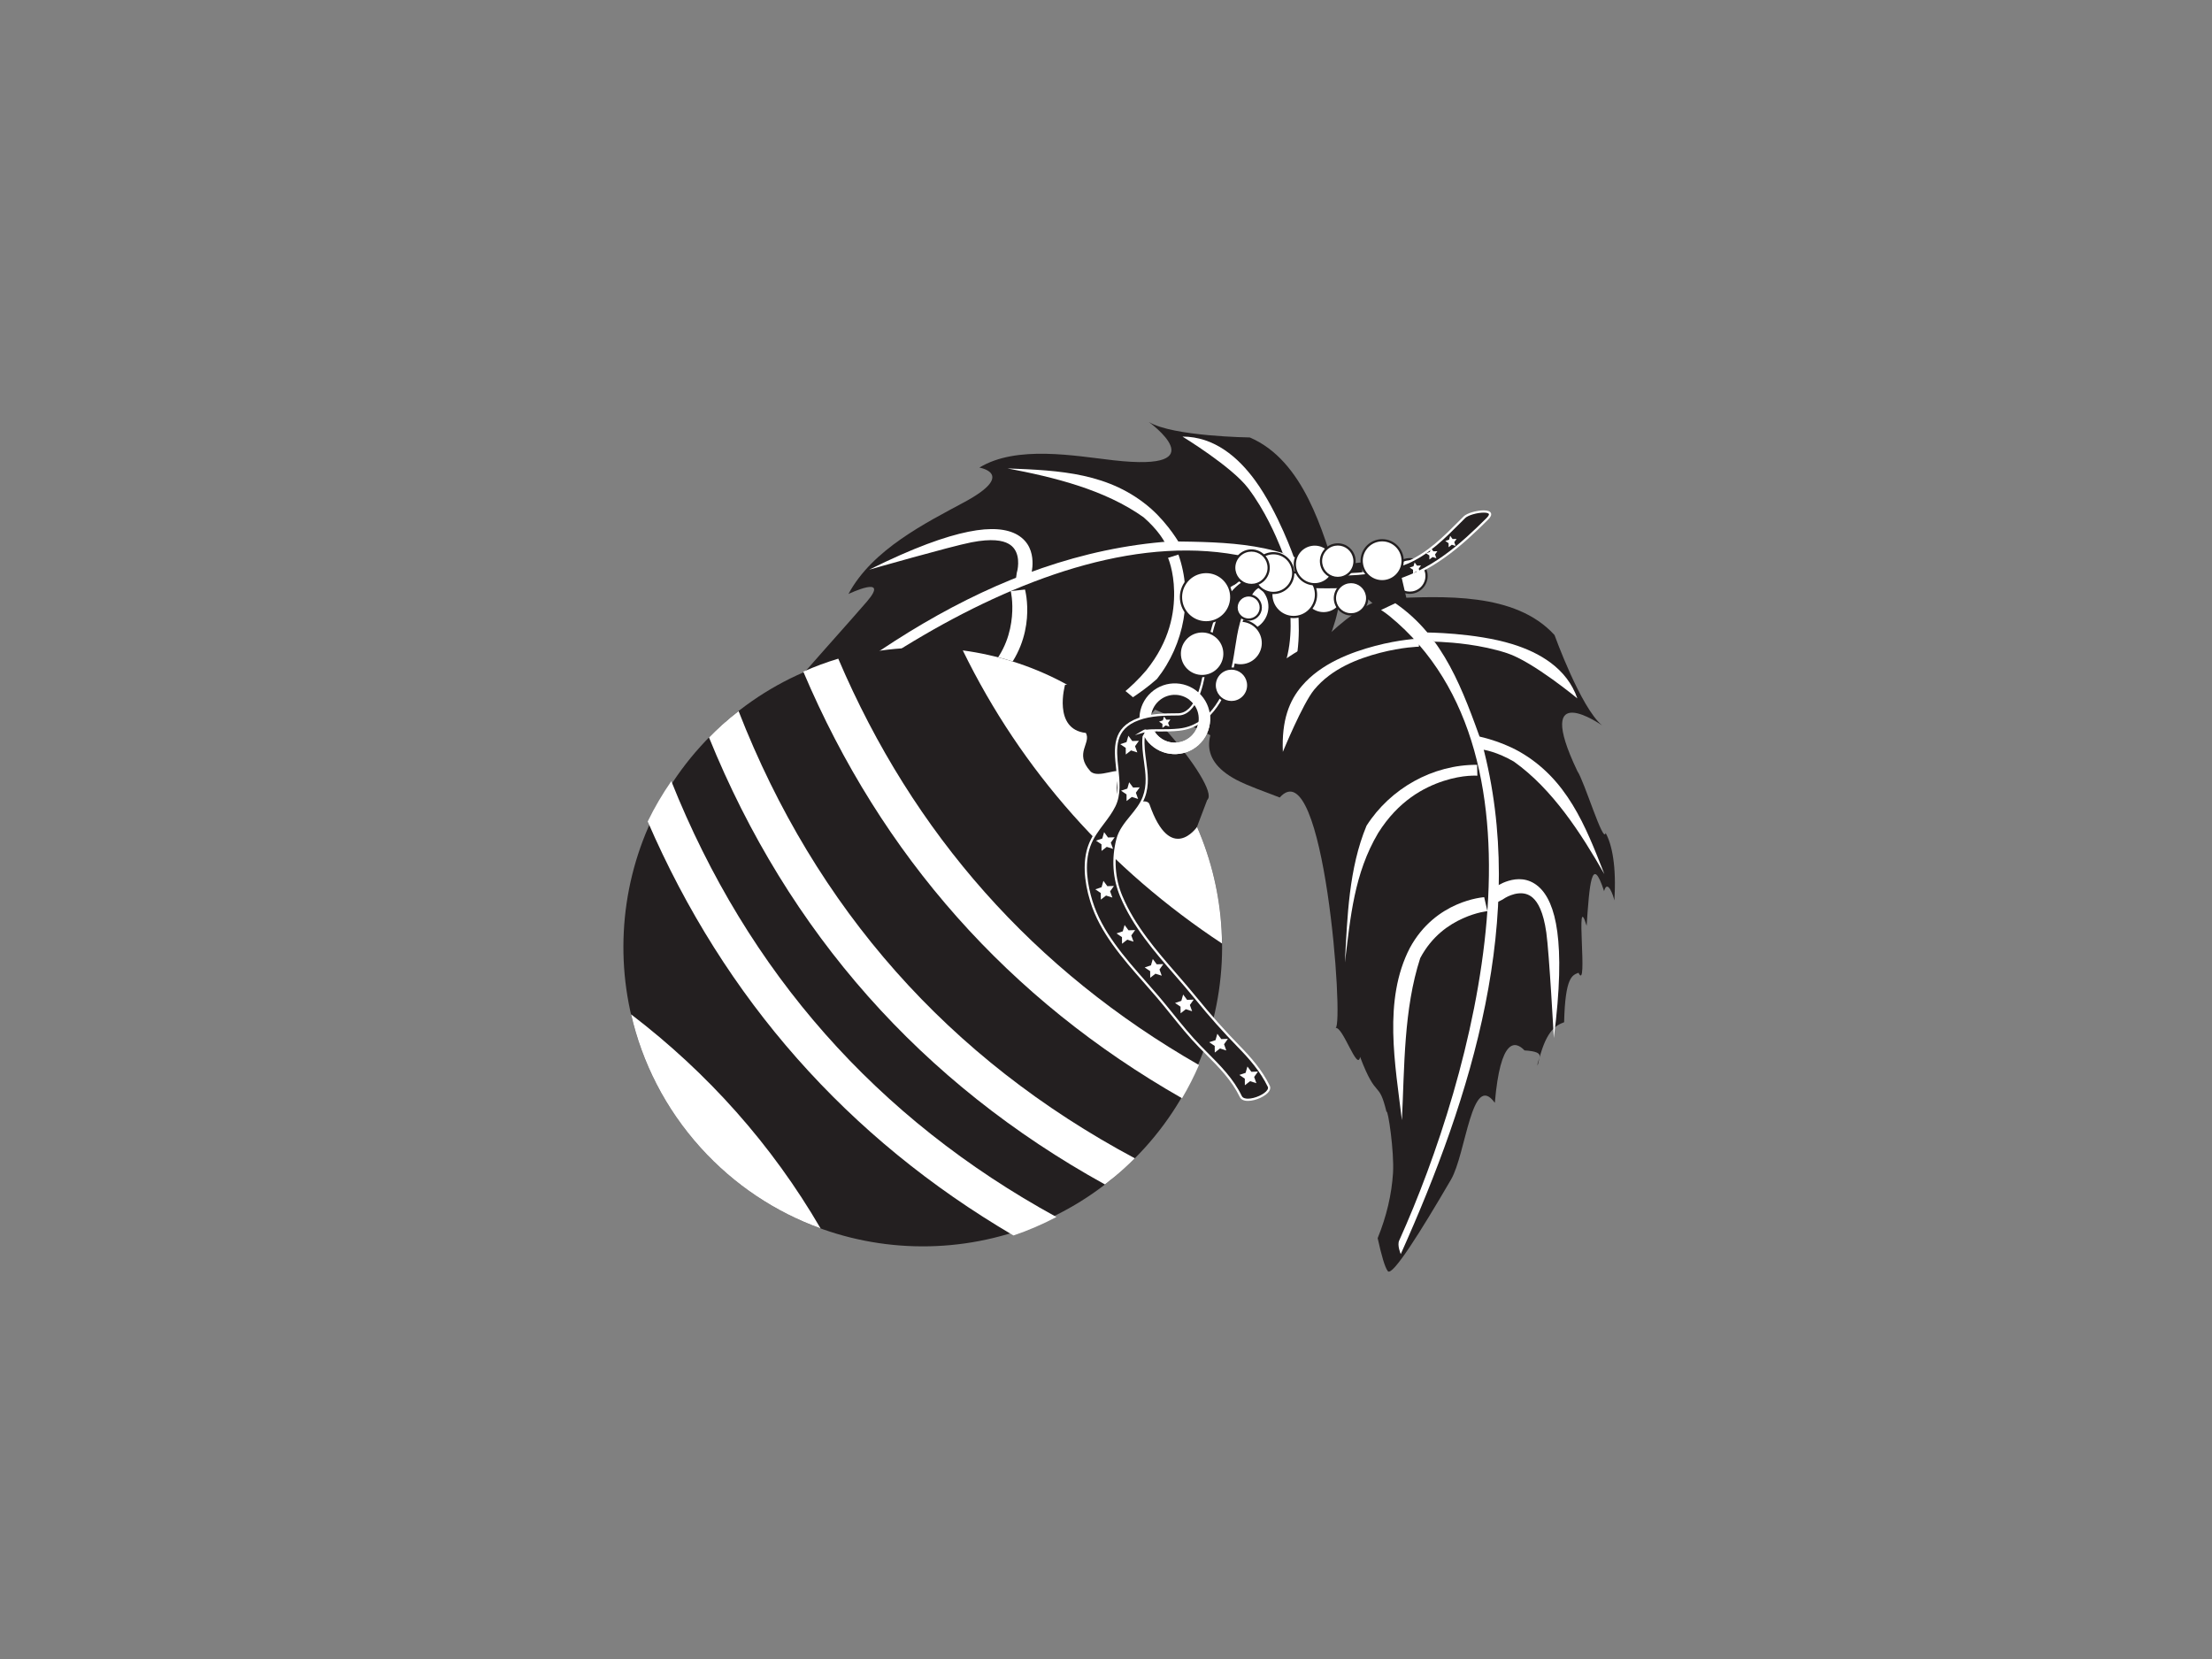 <?xml version="1.0" encoding="utf-8"?>
<!-- Generator: Adobe Illustrator 17.0.0, SVG Export Plug-In . SVG Version: 6.00 Build 0)  -->
<!DOCTYPE svg PUBLIC "-//W3C//DTD SVG 1.1//EN" "http://www.w3.org/Graphics/SVG/1.1/DTD/svg11.dtd">
<svg version="1.1" id="Layer_1" xmlns="http://www.w3.org/2000/svg" xmlns:xlink="http://www.w3.org/1999/xlink" x="0px" y="0px"
	 width="800px" height="600px" viewBox="0 0 800 600" enable-background="new 0 0 800 600" xml:space="preserve">
<rect x="0" y="0" width="800" height="600" fill="#808080" stroke="none"/>
<g>
	<polygon fill="#231F20" points="480.047,204.71 492.854,203.353 491.72,220.879 478.357,213.206 	"/>
	<path fill-rule="evenodd" clip-rule="evenodd" fill="#231F20" d="M483.918,209.848c-5.47-17.805-12.44-43.288-31.906-51.635
		c0,0-27.854-0.351-36.518-5.593c0,0,25.113,18.131-12.724,13.854c-13.915-1.579-35.084-5.577-48.568,2.637
		c0,0,13.544,2.244-5.381,12.462c-13.797,7.451-33.305,17.052-41.965,33.248c0,0,15.19-7.252,6.707,2.703
		c-10.499,12.31-64.385,71.152-59.301,72.805c9.192,2.991,101.431-17.862,119.356-10.525c7.214,2.953,32.919-10.104,44.149-23.151
		c0,0,21.347,9.271,21.939,10.528c1.105,2.358,37.401,2.969,32.289-18.704C471.995,248.477,487.878,222.752,483.918,209.848z"/>
	<path fill="#FFFFFF" d="M263.393,282.792L263.393,282.792c47.378-44.703,145.929-112.545,214.489-70.472
		c2.146,1.367,3.175,2.225,3.178,2.232c0.234-2.267,0.358-3.403,0.627-5.672c-17.241-12.75-37.828-12.804-58.377-13.088
		c-64.284,4.586-119.154,45.216-164.762,88.093C258.547,283.884,262.061,284.137,263.393,282.792z"/>
	<path fill="#FFFFFF" d="M451.417,176.577c6.084,8.011,10.047,17.286,11.686,21.34c0.541,1.352,0.81,2.092,0.814,2.099
		c1.747,0.845,2.602,1.273,4.267,2.152c-0.047-0.13-5.897-16.978-14.297-28.469c-6.106-8.337-14.728-15.795-26.228-15.804
		C427.659,157.896,445.504,168.759,451.417,176.577z"/>
	<path fill="#FFFFFF" d="M413.561,187.057c5.283,4.583,7.407,8.527,7.799,9.281l0.06,0.117c2.212,0.225,3.301,0.351,5.454,0.62
		c-0.108-0.237-4.004-7.213-10.528-13.044c-14.934-13.104-33.052-13.892-51.958-14.624
		C381.078,172.561,399.529,177.059,413.561,187.057z"/>
	<path fill="#FFFFFF" d="M351.293,196.145c7.477-1.453,11.332-0.674,13.446,0.51c1.88,1.044,2.814,2.656,3.241,4.479
		c0.418,1.807,0.247,3.716,0.022,4.916c-0.142,0.791-0.927,3.745-0.927,3.745c0.253-1.007,0.386-1.513,0.646-2.526
		c-0.127,0.87-0.19,1.304-0.31,2.171c2.168-0.446,3.247-0.662,5.384-1.083c0.025-0.111,0.76-2.437,0.62-5.463
		c-0.136-2.982-1.127-6.957-5.495-9.496c-3.722-2.124-9.338-2.776-17.665-1.095c-8.375,1.69-19.704,5.691-35.913,13.734
		C314.341,206.037,343.848,197.592,351.293,196.145z"/>
	<path fill="#FFFFFF" d="M464.455,250.572c5.375-9.135,5.701-20.641,5.023-29.731c-0.662-9.103-2.637-15.773-2.697-15.972h-0.003
		c-1.076,0.431-1.624,0.646-2.732,1.086c0,0,0.098,0.288,0.279,0.959c0.187,0.665,0.443,1.655,0.721,2.912
		c0.554,2.51,1.171,6.071,1.491,10.148c0.63,8.176,0.348,18.371-4.837,26.864c-3.431,5.612-17.551,18.042-17.551,18.042
		C455.212,261.562,460.913,256.611,464.455,250.572z"/>
	<path fill="#FFFFFF" d="M418.425,245.555c9.958-12.592,13.082-29.871,7.771-44.982l-0.007-0.003
		c-1.487,0.468-2.247,0.706-3.757,1.19l0.057,0.136l0.231,0.598c0.193,0.538,0.462,1.361,0.738,2.422
		c0.547,2.127,1.114,5.229,1.178,9.005c0.13,7.562-1.453,17.789-10.066,28.506c-11.037,13.006-25.348,19.34-40.376,26.68
		C389.549,262.882,405.916,256.668,418.425,245.555z"/>
	<path fill="#FFFFFF" d="M362.144,244.618c13.24-14.481,8.597-31.175,8.565-31.406c-2.048,0.205-3.08,0.32-5.159,0.554
		c-0.01,0,0.047,0.18,0.126,0.611c0.079,0.431,0.181,1.07,0.269,1.893c0.174,1.64,0.285,3.979,0.032,6.739
		c-0.503,5.52-2.364,12.626-8.537,19.258c-15.576,11.75-35.268,18.181-53.253,25.408
		C323.891,263.388,347.45,260.036,362.144,244.618z"/>
	<path fill="#FFFFFF" d="M515.84,207.23c0.592,3.292-1.598,6.444-4.893,7.036c-3.295,0.595-6.445-1.595-7.04-4.89
		c-0.592-3.292,1.595-6.445,4.894-7.036C512.092,201.745,515.242,203.935,515.84,207.23z"/>
	<path fill="#231F20" d="M509.864,214.769c-3.127,0-5.799-2.238-6.356-5.322c-0.307-1.698,0.07-3.415,1.054-4.833
		s2.466-2.367,4.166-2.673c0.383-0.068,0.772-0.104,1.155-0.104c3.124,0,5.796,2.238,6.356,5.321c0.304,1.7-0.07,3.417-1.054,4.835
		c-0.988,1.418-2.466,2.368-4.166,2.673C510.636,214.733,510.247,214.769,509.864,214.769z M509.883,202.647
		c-0.335,0-0.677,0.032-1.01,0.092c-1.488,0.267-2.782,1.097-3.646,2.338c-0.861,1.241-1.187,2.743-0.921,4.229
		c0.487,2.697,2.823,4.654,5.558,4.654c0.335,0,0.677-0.031,1.01-0.092c1.488-0.267,2.782-1.097,3.643-2.338
		c0.864-1.241,1.19-2.743,0.924-4.229C514.951,204.604,512.615,202.647,509.883,202.647z"/>
	<path fill="#FFFFFF" d="M485.982,213.06c0.725,4.026-1.95,7.881-5.976,8.603c-4.026,0.725-7.882-1.953-8.603-5.976
		c-0.728-4.026,1.95-7.878,5.976-8.603C481.405,206.356,485.257,209.034,485.982,213.06z"/>
	<path fill="#231F20" d="M478.686,222.187c-3.783,0-7.014-2.703-7.682-6.429c-0.37-2.053,0.079-4.127,1.273-5.841
		c1.19-1.714,2.975-2.861,5.03-3.232c0.462-0.084,0.933-0.125,1.399-0.125c3.776,0,7.005,2.703,7.676,6.429
		c0.37,2.054-0.082,4.129-1.272,5.843c-1.19,1.715-2.979,2.861-5.03,3.23C479.616,222.145,479.148,222.187,478.686,222.187z
		 M478.705,207.371c-0.418,0-0.839,0.038-1.253,0.112c-1.842,0.331-3.444,1.359-4.511,2.896c-1.067,1.537-1.472,3.396-1.14,5.236
		c0.598,3.339,3.494,5.762,6.884,5.762c0.415,0,0.836-0.038,1.247-0.112c1.842-0.329,3.444-1.358,4.511-2.894
		c1.067-1.537,1.472-3.396,1.14-5.239C484.982,209.794,482.089,207.371,478.705,207.371z"/>
	<path fill="#231F20" d="M406.29,422.849c-44.38,40.076-112.842,36.584-152.918-7.793c-40.072-44.38-36.581-112.839,7.796-152.912
		c44.377-40.075,112.836-36.587,152.911,7.79C454.152,314.311,450.664,382.776,406.29,422.849z"/>
	<path fill="#FFFFFF" d="M459.01,217.805c0.886,4.941-2.399,9.667-7.34,10.556c-4.938,0.889-9.667-2.393-10.556-7.334
		c-0.889-4.947,2.393-9.67,7.337-10.559C453.392,209.579,458.118,212.861,459.01,217.805z"/>
	<path fill="#231F20" d="M450.05,228.912c-4.593,0-8.521-3.286-9.334-7.813c-0.927-5.155,2.51-10.102,7.663-11.03
		c0.56-0.101,1.13-0.152,1.694-0.152c4.593,0,8.521,3.287,9.338,7.817c0.924,5.153-2.516,10.099-7.667,11.026
		C451.183,228.861,450.613,228.912,450.05,228.912z M450.072,210.728c-0.516,0-1.035,0.047-1.548,0.139
		c-4.713,0.849-7.859,5.373-7.011,10.089c0.744,4.14,4.336,7.146,8.537,7.146c0.516,0,1.038-0.047,1.548-0.139
		c4.713-0.848,7.859-5.373,7.014-10.086C457.865,213.735,454.272,210.728,450.072,210.728z"/>
	<path fill="#FFFFFF" d="M456.615,231.122c0.794,4.393-2.127,8.594-6.517,9.385c-4.396,0.791-8.594-2.13-9.388-6.524
		c-0.788-4.39,2.13-8.594,6.524-9.382C451.626,223.81,455.823,226.728,456.615,231.122z"/>
	<path fill="#231F20" d="M448.654,241.041c-4.102,0-7.612-2.939-8.344-6.986c-0.399-2.231,0.092-4.485,1.386-6.346
		c1.292-1.861,3.235-3.107,5.463-3.507c0.5-0.09,1.01-0.136,1.516-0.136c4.102,0,7.609,2.937,8.337,6.984
		c0.402,2.23-0.086,4.484-1.38,6.346c-1.294,1.859-3.235,3.107-5.463,3.509C449.67,240.995,449.16,241.041,448.654,241.041z
		 M448.676,224.876c-0.456,0-0.918,0.041-1.37,0.123c-2.02,0.362-3.776,1.489-4.944,3.173c-1.171,1.682-1.614,3.721-1.253,5.739
		c0.661,3.661,3.836,6.319,7.546,6.319c0.456,0,0.918-0.041,1.371-0.123c2.019-0.364,3.773-1.491,4.944-3.175
		c1.168-1.684,1.611-3.722,1.247-5.739C455.557,227.534,452.386,224.876,448.676,224.876z"/>
	<path fill="#FFFFFF" d="M441.963,341.238c-0.285-25.458-9.477-50.923-27.88-71.304c-17.868-19.783-41.376-31.415-65.876-34.707
		C369.56,278.933,401.488,314.492,441.963,341.238z"/>
	<path fill="#FFFFFF" d="M253.372,415.056c12.297,13.617,27.272,23.366,43.399,29.206c-17.627-30.273-40.731-56.161-68.531-77.413
		C232.234,384.235,240.568,400.875,253.372,415.056z"/>
	<path fill-rule="evenodd" clip-rule="evenodd" fill="#231F20" d="M432.865,299.147c0,0-9.515,13.664-17.14-8.262
		c-1.399-4.017-15.643,5.957-10.964-10.968c0.858-3.111-7.717,2.004-10.436-1.013c-5.922-6.555,0.415-10.031-1.602-13.826
		c-12.091-1.332-7.537-17.39-7.537-17.39l11.996-2.149l39.556,43.415L432.865,299.147z"/>
	<path fill-rule="evenodd" clip-rule="evenodd" fill="#231F20" d="M436.714,289.154c-2.323,2.098-13.082-6.027-24.028-18.144
		c-10.942-12.117-17.928-23.648-15.605-25.749c2.327-2.095,13.079,6.03,24.024,18.146
		C432.052,275.527,439.038,287.052,436.714,289.154z"/>
	<path fill-rule="evenodd" clip-rule="evenodd" fill="#FFFFFF" d="M433.454,269.434c-5.242,4.738-13.329,4.321-18.061-0.915
		c-4.735-5.248-4.324-13.332,0.921-18.067c5.242-4.732,13.329-4.321,18.061,0.924C439.111,256.615,438.699,264.699,433.454,269.434z
		 M431.311,254.146c-3.209-3.551-8.682-3.83-12.227-0.624c-3.549,3.2-3.827,8.673-0.624,12.224
		c3.203,3.545,8.676,3.824,12.224,0.617C434.233,263.164,434.511,257.691,431.311,254.146z"/>
	<path fill="#FFFFFF" d="M242.79,282.525c-3.254,4.672-6.096,9.55-8.534,14.583c27.772,64.163,72.301,114.554,132.283,149.718
		c5.302-1.798,10.496-4.026,15.535-6.676C317.168,404.626,270.382,351.674,242.79,282.525z"/>
	<path fill="#FFFFFF" d="M399.614,428.372c2.273-1.75,4.508-3.567,6.676-5.523c1.418-1.282,2.795-2.592,4.131-3.935
		c-67.259-35.945-115.425-90.289-143.302-161.733c-2.023,1.579-4.017,3.213-5.951,4.963c-1.643,1.482-3.213,3.017-4.742,4.574
		C285.05,337.253,333.333,391.753,399.614,428.372z"/>
	<path fill="#FFFFFF" d="M303.174,238.218c-4.289,1.285-8.512,2.858-12.648,4.694c28.243,66.632,74.368,118.606,136.971,154.288
		c2.314-3.893,4.339-7.916,6.125-12.019C374.01,351.032,330.244,301.707,303.174,238.218z"/>
	<path fill="#231F20" d="M458.871,392.864c-2.697-5.549-6.59-10.025-10.873-14.412c-5.426-5.555-10.439-11.205-15.333-17.241
		c-9.629-11.889-21.077-22.654-27.114-36.98c-2.795-6.634-3.197-13.781-1.399-20.701c1.548-5.963,7.394-9.556,9.524-15.269
		c2.735-7.34-0.766-14.257-0.07-21.818c1.298-2.114,1.212-2.725-0.25-1.845c1.545-0.456,3.459-0.45,5.065-0.45
		c2.671,0.006,5.311,0.019,7.973-0.26c10.243-1.076,15.811-10.42,18.602-19.371c1.906-6.112,2.095-12.839,3.811-19.065
		c1-3.637,2.548-7.033,4.469-10.271c2.007-3.384,4.529-2.792,7.992-2.64c14.028,0.602,27.294,1.656,41.136-1.757
		c14.494-3.57,25.237-12.899,35.537-23.176c4.121-4.112-6.191-2.669-8.318-0.548c-6.185,6.179-12.506,12.962-20.698,16.434
		c-8.192,3.472-17.494,4.403-26.335,4.276c-10.879-0.158-24.129-4.178-33.9,2.602c-9.727,6.745-11.607,22.749-13.259,33.356
		c-0.794,5.118-3.276,14.605-9.36,14.639c-4.83,0.025-9.74,0.035-14.339,1.725c-15.073,5.533-3.466,20.847-8.717,31.403
		c-2.599,5.229-7.021,8.768-9.056,14.424c-2.279,6.35-1.184,13.785,0.75,20.043c4.128,13.38,15.266,24.278,24.101,34.673
		c5.049,5.944,9.714,12.316,15.165,17.899c5.514,5.641,11.278,10.832,14.779,18.045
		C450.306,399.774,460.261,395.725,458.871,392.864z"/>
	<path fill="#FFFFFF" d="M451.319,398.156L451.319,398.156c-1.472,0-2.485-0.484-2.928-1.399
		c-2.982-6.141-7.543-10.727-12.376-15.583c-0.776-0.782-1.554-1.564-2.33-2.358c-3.618-3.703-6.935-7.812-10.144-11.787
		c-1.637-2.026-3.33-4.121-5.039-6.131c-1.484-1.747-3.035-3.512-4.609-5.297c-7.92-9-16.111-18.308-19.568-29.519
		c-2.431-7.864-2.691-14.883-0.744-20.297c1.165-3.241,3.118-5.824,5.007-8.322c1.45-1.913,2.947-3.893,4.064-6.147
		c1.994-4.006,1.488-8.788,0.997-13.414c-0.766-7.228-1.554-14.701,7.945-18.188c4.621-1.7,9.559-1.725,14.339-1.75h0.136
		c6.264-0.036,8.442-10.952,8.964-14.296l0.3-1.975c1.624-10.642,3.843-25.215,13.126-31.651c3.935-2.73,8.739-4.001,15.124-4.001
		c3.409,0,6.9,0.35,10.274,0.688c3.061,0.307,5.954,0.597,8.739,0.638c0.506,0.008,1.016,0.011,1.526,0.011
		c9.828,0,17.89-1.391,24.645-4.256c7.442-3.154,13.332-9.076,19.033-14.804l1.538-1.543c1.257-1.257,4.871-2.193,7.264-2.193
		c1.465,0,2.349,0.337,2.624,1.003c0.26,0.627-0.069,1.383-1,2.311c-9.322,9.304-20.54,19.542-35.723,23.284
		c-6.663,1.641-13.81,2.407-22.489,2.407c-4.852,0-9.616-0.222-14.661-0.454c-1.361-0.064-2.728-0.127-4.099-0.185
		c-0.393-0.017-0.769-0.04-1.133-0.062c-2.82-0.171-4.852-0.274-6.495,2.504c-2.045,3.444-3.491,6.772-4.428,10.171
		c-0.798,2.901-1.273,5.971-1.731,8.942c-0.522,3.374-1.063,6.866-2.083,10.135c-2.599,8.331-7.992,18.503-18.947,19.655
		c-2.327,0.244-4.663,0.263-6.666,0.263l-1.348-0.002l-0.13-0.405v0.405c-1.013,0-2.25,0-3.393,0.146
		c-0.073,0.356-0.31,0.913-0.896,1.874c-0.263,2.985,0.142,5.919,0.532,8.758c0.582,4.232,1.184,8.61-0.478,13.071
		c-1.016,2.728-2.868,4.992-4.659,7.181c-2.083,2.548-4.048,4.954-4.852,8.049c-1.804,6.946-1.326,14.014,1.38,20.443
		c4.517,10.721,12.224,19.598,19.675,28.182c2.453,2.828,4.992,5.753,7.378,8.698c4.944,6.096,9.952,11.727,15.31,17.216
		c4.023,4.121,8.135,8.733,10.946,14.516c0.199,0.412,0.326,1.073-0.196,1.909C457.893,396.425,454.142,398.156,451.319,398.156z
		 M463.585,206.85c-6.211,0-10.87,1.225-14.662,3.855c-8.996,6.239-11.186,20.614-12.788,31.109l-0.304,1.977
		c-0.541,3.506-2.855,14.943-9.755,14.983h-0.139c-4.707,0.025-9.575,0.051-14.063,1.7c-8.907,3.27-8.182,10.105-7.416,17.343
		c0.5,4.742,1.019,9.645-1.076,13.861c-1.155,2.322-2.675,4.332-4.146,6.275c-1.851,2.45-3.767,4.982-4.893,8.106
		c-2.377,6.63-0.902,14.419,0.757,19.785c3.409,11.045,11.54,20.286,19.406,29.223c1.573,1.789,3.127,3.556,4.618,5.307
		c1.712,2.016,3.409,4.118,5.049,6.147c3.197,3.96,6.505,8.053,10.097,11.734c0.772,0.788,1.548,1.57,2.323,2.349
		c4.881,4.906,9.49,9.537,12.528,15.801c0.38,0.779,1.405,0.943,2.2,0.943c2.497,0,6.046-1.605,7.033-3.178
		c0.266-0.428,0.317-0.795,0.155-1.127c-2.76-5.678-6.821-10.23-10.8-14.307c-5.375-5.504-10.398-11.151-15.355-17.266
		c-2.38-2.938-4.912-5.856-7.362-8.679c-7.495-8.632-15.244-17.559-19.811-28.4c-2.776-6.592-3.267-13.84-1.418-20.959
		c0.848-3.268,2.966-5.857,5.011-8.359c1.751-2.138,3.558-4.349,4.526-6.949c1.592-4.272,1.029-8.355,0.437-12.678
		c-0.402-2.914-0.817-5.927-0.529-9.035l0.057-0.176c0.418-0.682,0.633-1.113,0.741-1.38l-0.532,0.136l-3.032,0.894l2.709-1.63
		c0.776-0.472,1.215-0.547,1.513-0.34l0.124-0.019l0.003,0.005c1.193-0.154,2.466-0.154,3.504-0.154l1.478,0.002
		c1.985,0,4.292-0.019,6.584-0.26c10.512-1.105,15.731-10.99,18.257-19.088c1-3.213,1.535-6.674,2.054-10.02
		c0.462-2.991,0.94-6.085,1.754-9.032c0.953-3.471,2.428-6.862,4.511-10.371c1.861-3.135,4.156-3.083,7.239-2.898
		c0.361,0.02,0.734,0.044,1.121,0.06c1.374,0.059,2.741,0.122,4.102,0.185c5.036,0.234,9.79,0.454,14.624,0.454
		c8.613,0,15.697-0.758,22.293-2.385c14.985-3.691,26.101-13.842,35.35-23.069c0.927-0.926,0.861-1.328,0.82-1.428
		c-0.101-0.244-0.646-0.503-1.874-0.503c-2.387,0-5.704,0.968-6.695,1.956l-1.535,1.542c-5.751,5.783-11.702,11.762-19.289,14.98
		c-6.856,2.905-15.022,4.319-24.961,4.319c-0.516,0-1.026-0.003-1.538-0.011c-2.817-0.041-5.729-0.333-8.809-0.643
		C470.421,207.198,466.952,206.85,463.585,206.85z"/>
	<path fill-rule="evenodd" clip-rule="evenodd" fill="#FFFFFF" d="M434.375,251.376c-0.316-0.351-0.655-0.681-1-0.984l-3.099,2.795
		c0.364,0.291,0.712,0.601,1.035,0.959c3.2,3.545,2.922,9.018-0.627,12.218c-3.548,3.207-9.021,2.928-12.224-0.617
		c-0.32-0.358-0.595-0.734-0.848-1.127l-3.099,2.798c0.272,0.38,0.563,0.747,0.88,1.101c4.732,5.236,12.819,5.653,18.061,0.915
		C438.699,264.699,439.111,256.615,434.375,251.376z"/>
	<polygon fill="#231F20" points="509.111,218.356 506.211,205.802 490.018,212.598 501.634,222.727 	"/>
	<path fill-rule="evenodd" clip-rule="evenodd" fill="#231F20" d="M502.989,216.371c18.615-0.646,44.978-2.374,59.225,13.3
		c0,0,9.426,26.212,17.206,32.685c0,0-6.33-4.453-10.616-4.612c-4.286-0.158-6.52,3.982,1.684,21.163
		c2.538,3.675,9.436,26.604,10.205,22.341c2.257,4.03,3.973,11.92,3.153,24.426c-0.32-1.785-2.52-7.932-3.703-3.377
		c-4.491-13.791-5.318-2.181-6.315,12.538c-4.384-14.487,0.734,24.569-2.947,16.982c-2.159,0.889-4.808,1.26-5.194,17.89
		c-3.175,1.165-6.84,3.279-9.581,15.646c-0.424-2.349,4.017-4.919-4.742-5.457c-3.311-3.494-8.711-4.741-10.737,18.954
		c-8.382-11.582-10.395,18.413-15.861,27.785c-10.936,18.748-21.245,35.214-22.856,33.083c-1.07-1.412-2.292-5.726-3.656-11.92
		c3.248-7.967,5.058-15.861,5.549-23.524c0.49-7.663-1.826-23.379-2.358-22.163c-2.899-11.898-3.466-3.836-9.55-19.878
		c-0.915,5.543-6.251-11.119-8.866-10.455c3.137-0.795-4.162-101.308-20.198-83.348c-5.565-2.197-11.224-4.067-15.76-6.441
		c-28.766-15.352,12.962-42.025,34.549-53.496c3.235-2.956,6.891-5.925,10.582-8.188
		C495.892,218.042,499.618,216.488,502.989,216.371z"/>
	<path fill="#FFFFFF" d="M506.05,448.63L506.05,448.63c26.781-59.377,58.729-174.682-3.425-225.745
		c-1.991-1.582-3.143-2.272-3.15-2.276c2.07-0.959,3.102-1.45,5.159-2.447c17.681,12.139,24.455,31.577,31.434,50.904
		c16.653,62.261-3.833,127.39-29.469,184.498C506.6,453.565,505.214,450.33,506.05,448.63z"/>
	<path fill="#FFFFFF" d="M545.046,236.224c-9.556-3.124-19.612-3.846-23.983-4.071c-1.459-0.076-2.244-0.086-2.247-0.088
		c-1.374-1.374-2.058-2.038-3.428-3.33c0.139,0.003,17.976,0.035,31.577,4.223c9.875,3.045,19.739,8.758,23.502,19.628
		C570.466,252.585,554.368,239.266,545.046,236.224z"/>
	<path fill="#FFFFFF" d="M547.506,275.432c-6.058-3.498-10.48-4.216-11.319-4.346l-0.13-0.016c-0.94-2.013-1.408-3.004-2.367-4.947
		c0.256,0.019,8.125,1.427,15.766,5.685c17.263,9.841,23.923,26.712,30.789,44.339C571.812,301.397,561.537,285.428,547.506,275.432
		z"/>
	<path fill="#FFFFFF" d="M559.245,337.256c-1.067-7.543-3.061-10.93-4.868-12.544c-1.605-1.437-3.431-1.795-5.292-1.599
		c-1.846,0.193-3.596,0.978-4.653,1.576c-0.703,0.396-3.238,2.105-3.238,2.105c0.87-0.569,1.304-0.858,2.174-1.437
		c-0.779,0.405-1.171,0.608-1.95,1.003c-0.285-2.197-0.437-3.285-0.737-5.441c0.101-0.063,2.06-1.519,4.963-2.377
		c2.868-0.836,6.948-1.2,10.768,2.099c3.225,2.82,5.675,7.916,6.805,16.339c1.14,8.467,1.054,20.479-1.257,38.43
		C561.961,375.411,560.309,344.761,559.245,337.256z"/>
	<path fill="#FFFFFF" d="M470.855,248.065c6.878-8.065,17.647-12.129,26.459-14.459c8.822-2.342,15.769-2.653,15.975-2.665
		l0.006,0.003c-0.057,1.165-0.086,1.75-0.136,2.937c0,0.003-0.304,0.003-0.997,0.048c-0.69,0.044-1.713,0.126-2.991,0.272
		c-2.551,0.297-6.115,0.877-10.078,1.905c-7.932,2.077-17.475,5.669-23.809,13.345c-4.181,5.074-11.322,22.473-11.322,22.473
		C463.486,260.391,466.303,253.386,470.855,248.065z"/>
	<path fill="#FFFFFF" d="M494.221,298.637c8.651-13.528,23.967-22.119,39.984-22.033l0.003,0.003
		c0.041,1.56,0.063,2.352,0.102,3.941l-0.149-0.01l-0.64-0.022c-0.573-0.006-1.434,0.006-2.532,0.092
		c-2.184,0.174-5.302,0.659-8.895,1.83c-7.188,2.349-16.336,7.179-23.657,18.818c-8.689,14.677-10.002,30.276-12.038,46.875
		C487.276,331.584,487.805,314.086,494.221,298.637z"/>
	<path fill="#FFFFFF" d="M509.893,342.83c9.356-17.248,26.651-18.311,26.883-18.355c0.475,2.004,0.706,3.017,1.165,5.061
		c0,0.003-0.19,0.013-0.624,0.079c-0.43,0.063-1.073,0.174-1.874,0.357c-1.605,0.373-3.855,1.032-6.384,2.175
		c-5.052,2.276-11.158,6.356-15.412,14.354c-6.021,18.565-5.669,39.275-6.625,58.631
		C504.635,385.109,500.115,361.749,509.893,342.83z"/>
	<path fill="#FFFFFF" d="M475.824,213.633c0.788,4.393-2.13,8.594-6.524,9.388c-4.393,0.792-8.597-2.127-9.385-6.52
		c-0.791-4.394,2.13-8.594,6.52-9.385C470.83,206.322,475.03,209.24,475.824,213.633z"/>
	<path fill="#231F20" d="M467.857,223.557c-4.105,0-7.616-2.938-8.34-6.984c-0.829-4.604,2.241-9.024,6.847-9.855
		c0.503-0.09,1.013-0.136,1.519-0.136c4.102,0,7.609,2.936,8.341,6.979c0.826,4.605-2.248,9.027-6.85,9.86
		C468.874,223.51,468.364,223.557,467.857,223.557z M467.883,207.391c-0.456,0-0.921,0.041-1.374,0.123
		c-4.166,0.75-6.945,4.749-6.194,8.915c0.655,3.659,3.83,6.317,7.543,6.317c0.456,0,0.918-0.041,1.371-0.123
		c4.165-0.753,6.944-4.754,6.198-8.918C474.764,210.047,471.593,207.391,467.883,207.391z"/>
	<path fill="#FFFFFF" d="M494.37,215.311c0.573,3.175-1.535,6.21-4.707,6.78c-3.175,0.573-6.211-1.535-6.78-4.71
		c-0.573-3.172,1.535-6.204,4.707-6.777C490.765,210.031,493.8,212.139,494.37,215.311z"/>
	<path fill="#231F20" d="M488.619,222.589c-3.02,0-5.6-2.16-6.134-5.137c-0.611-3.384,1.646-6.635,5.033-7.247
		c0.37-0.066,0.744-0.1,1.118-0.1c3.02,0,5.599,2.159,6.134,5.134c0.298,1.641-0.063,3.3-1.016,4.669
		c-0.95,1.37-2.377,2.287-4.017,2.581C489.366,222.556,488.992,222.589,488.619,222.589z M488.634,210.916
		c-0.323,0-0.652,0.029-0.972,0.087c-2.947,0.532-4.913,3.361-4.381,6.305c0.465,2.591,2.709,4.471,5.337,4.471
		c0.323,0,0.652-0.029,0.972-0.087c1.427-0.256,2.671-1.054,3.498-2.246c0.826-1.192,1.14-2.635,0.883-4.064
		C493.506,212.795,491.262,210.916,488.634,210.916z"/>
	<path fill="#FFFFFF" d="M482.545,202.843c0.703,3.906-1.893,7.641-5.796,8.344c-3.903,0.703-7.641-1.893-8.341-5.796
		c-0.706-3.903,1.89-7.641,5.796-8.341C478.107,196.345,481.842,198.94,482.545,202.843z"/>
	<path fill="#231F20" d="M475.47,211.707c-3.675,0-6.811-2.627-7.46-6.245c-0.361-1.994,0.079-4.011,1.234-5.675
		c1.159-1.665,2.893-2.778,4.887-3.135c0.449-0.081,0.905-0.122,1.358-0.122c3.668,0,6.802,2.624,7.454,6.242
		c0.741,4.118-2.007,8.073-6.122,8.814C476.375,211.666,475.919,211.707,475.47,211.707z M475.489,197.34
		c-0.405,0-0.814,0.036-1.212,0.109c-1.782,0.32-3.333,1.314-4.368,2.8c-1.032,1.487-1.424,3.289-1.101,5.069
		c0.579,3.233,3.381,5.579,6.663,5.579c0.402,0,0.807-0.038,1.206-0.109c3.678-0.662,6.131-4.194,5.47-7.874
		C481.563,199.684,478.765,197.34,475.489,197.34z"/>
	<path fill="#FFFFFF" d="M467.601,205.992c0.703,3.903-1.893,7.641-5.799,8.341c-3.9,0.703-7.638-1.893-8.341-5.796
		c-0.703-3.903,1.893-7.641,5.796-8.344C463.164,199.491,466.895,202.086,467.601,205.992z"/>
	<path fill="#231F20" d="M460.523,214.853c-3.672,0-6.809-2.627-7.46-6.245c-0.358-1.994,0.079-4.009,1.238-5.674
		c1.155-1.667,2.89-2.781,4.884-3.14c0.45-0.081,0.902-0.122,1.355-0.122c3.668,0,6.805,2.627,7.461,6.247
		c0.358,1.996-0.079,4.01-1.238,5.675c-1.158,1.665-2.893,2.779-4.887,3.137C461.429,214.812,460.973,214.853,460.523,214.853z
		 M460.539,200.483c-0.402,0-0.81,0.038-1.209,0.109c-1.782,0.321-3.333,1.317-4.365,2.804c-1.032,1.488-1.425,3.287-1.105,5.069
		c0.582,3.232,3.384,5.577,6.663,5.577c0.402,0,0.807-0.038,1.206-0.109c1.782-0.32,3.333-1.314,4.368-2.801
		c1.032-1.488,1.425-3.287,1.105-5.069C466.617,202.83,463.815,200.483,460.539,200.483z"/>
	<path fill="#FFFFFF" d="M507.164,201.491c0.725,4.026-1.953,7.878-5.976,8.603c-4.026,0.721-7.881-1.95-8.603-5.979
		c-0.725-4.026,1.947-7.875,5.976-8.603C502.587,194.787,506.439,197.465,507.164,201.491z"/>
	<path fill="#231F20" d="M499.871,210.617c-3.786,0-7.018-2.703-7.685-6.43c-0.763-4.237,2.064-8.307,6.302-9.073
		c0.462-0.082,0.931-0.125,1.393-0.125c3.779,0,7.011,2.705,7.682,6.432c0.763,4.238-2.064,8.309-6.302,9.073
		C500.802,210.576,500.333,210.617,499.871,210.617z M499.881,195.798c-0.415,0-0.836,0.038-1.247,0.112
		c-3.798,0.687-6.334,4.335-5.65,8.133c0.598,3.339,3.494,5.762,6.888,5.762c0.415,0,0.832-0.036,1.244-0.111
		c3.801-0.684,6.334-4.333,5.65-8.133C506.164,198.223,503.267,195.798,499.881,195.798z"/>
	<path fill="#FFFFFF" d="M489.784,201.884c0.595,3.295-1.592,6.448-4.887,7.04c-3.295,0.592-6.448-1.595-7.04-4.893
		c-0.595-3.295,1.595-6.448,4.887-7.036C486.039,196.398,489.191,198.589,489.784,201.884z"/>
	<path fill="#231F20" d="M483.817,209.425c-3.13,0-5.805-2.239-6.359-5.324c-0.307-1.7,0.066-3.419,1.054-4.838
		c0.984-1.417,2.463-2.364,4.159-2.669c0.383-0.068,0.772-0.104,1.156-0.104c3.13,0,5.802,2.238,6.356,5.322
		c0.307,1.7-0.066,3.417-1.051,4.835c-0.984,1.42-2.463,2.369-4.162,2.675C484.586,209.39,484.2,209.425,483.817,209.425z
		 M483.826,197.3c-0.335,0-0.677,0.032-1.01,0.092c-1.484,0.266-2.779,1.094-3.64,2.333c-0.864,1.242-1.19,2.744-0.921,4.232
		c0.484,2.7,2.823,4.658,5.561,4.658c0.336,0,0.674-0.03,1.007-0.09c1.488-0.267,2.782-1.097,3.643-2.338s1.187-2.744,0.918-4.23
		C488.9,199.258,486.564,197.3,483.826,197.3z"/>
	<path fill="#FFFFFF" d="M451.338,246.783c0.595,3.292-1.595,6.445-4.89,7.04c-3.295,0.592-6.444-1.599-7.039-4.894
		c-0.592-3.292,1.598-6.445,4.893-7.04C447.594,241.298,450.746,243.488,451.338,246.783z"/>
	<path fill="#231F20" d="M445.368,254.324c-3.127,0-5.802-2.239-6.359-5.324c-0.63-3.507,1.712-6.875,5.22-7.51
		c0.38-0.068,0.769-0.103,1.152-0.103c3.127,0,5.802,2.24,6.356,5.324c0.307,1.698-0.066,3.415-1.054,4.833
		c-0.984,1.418-2.463,2.369-4.162,2.676C446.137,254.29,445.751,254.324,445.368,254.324z M445.381,242.198
		c-0.335,0-0.674,0.03-1.006,0.09c-3.07,0.554-5.118,3.501-4.568,6.569c0.488,2.698,2.827,4.656,5.561,4.656
		c0.336,0,0.674-0.03,1.007-0.09c1.488-0.269,2.782-1.1,3.643-2.341c0.864-1.241,1.19-2.742,0.921-4.227
		C450.455,244.156,448.116,242.198,445.381,242.198z"/>
	<path fill="#FFFFFF" d="M442.716,234.993c0.791,4.396-2.127,8.591-6.52,9.385c-4.393,0.791-8.597-2.127-9.385-6.52
		c-0.792-4.397,2.127-8.594,6.52-9.385C437.724,227.681,441.924,230.599,442.716,234.993z"/>
	<path fill="#231F20" d="M434.752,244.912c-4.105,0-7.616-2.937-8.34-6.984c-0.829-4.604,2.244-9.026,6.846-9.855
		c0.5-0.09,1.01-0.136,1.516-0.136c4.102,0,7.612,2.938,8.34,6.984c0.829,4.601-2.244,9.023-6.846,9.855
		C435.768,244.867,435.258,244.912,434.752,244.912z M434.774,228.747c-0.456,0-0.918,0.041-1.371,0.123
		c-4.165,0.75-6.944,4.75-6.194,8.915c0.655,3.659,3.83,6.316,7.543,6.316c0.456,0,0.918-0.041,1.371-0.123
		c4.166-0.754,6.945-4.753,6.194-8.915C441.658,231.405,438.484,228.747,434.774,228.747z"/>
	<path fill="#FFFFFF" d="M455.905,218.932c0.428,2.38-1.155,4.656-3.536,5.08c-2.377,0.43-4.653-1.149-5.084-3.526
		c-0.427-2.383,1.156-4.659,3.536-5.09C453.199,214.972,455.475,216.552,455.905,218.932z"/>
	<path fill="#231F20" d="M451.585,224.489c-2.307,0-4.286-1.654-4.697-3.93c-0.465-2.597,1.266-5.091,3.862-5.562l0.848-0.076
		c2.314,0,4.295,1.657,4.707,3.938c0.225,1.26-0.051,2.53-0.782,3.58c-0.731,1.048-1.823,1.749-3.083,1.972L451.585,224.489z
		 M451.597,215.732l-0.706,0.063c-2.152,0.39-3.593,2.463-3.206,4.62c0.342,1.89,1.981,3.264,3.9,3.264l0.712-0.065
		c1.045-0.187,1.953-0.768,2.561-1.638c0.604-0.871,0.836-1.926,0.649-2.972C455.165,217.109,453.519,215.732,451.597,215.732z"/>
	<path fill="#FFFFFF" d="M445.159,214.368c0.889,4.941-2.396,9.667-7.334,10.556c-4.944,0.89-9.67-2.393-10.563-7.334
		c-0.889-4.944,2.396-9.673,7.34-10.56C439.544,206.138,444.27,209.423,445.159,214.368z"/>
	<path fill="#231F20" d="M436.202,225.475c-4.593,0-8.521-3.286-9.337-7.812c-0.45-2.499,0.101-5.022,1.548-7.106
		c1.45-2.083,3.621-3.477,6.118-3.925c0.56-0.101,1.133-0.152,1.696-0.152c4.593,0,8.518,3.287,9.331,7.817
		c0.928,5.152-2.51,10.099-7.66,11.026C437.338,225.424,436.768,225.475,436.202,225.475z M436.227,207.29
		c-0.516,0-1.038,0.046-1.551,0.139c-2.285,0.41-4.273,1.684-5.599,3.591c-1.323,1.906-1.826,4.213-1.415,6.498
		c0.747,4.14,4.34,7.146,8.54,7.146c0.516,0,1.038-0.048,1.551-0.139c4.713-0.848,7.856-5.373,7.008-10.086
		C444.017,210.297,440.427,207.29,436.227,207.29z"/>
	<circle fill="#FFFFFF" cx="452.599" cy="205.328" r="6.228"/>
	<path fill="#231F20" d="M452.592,211.964c-3.21,0-5.954-2.296-6.521-5.46c-0.646-3.6,1.757-7.057,5.353-7.706
		c0.393-0.07,0.788-0.106,1.184-0.106c3.21,0,5.954,2.296,6.521,5.46c0.313,1.744-0.07,3.505-1.08,4.961
		c-1.013,1.454-2.529,2.429-4.273,2.744C453.383,211.929,452.984,211.964,452.592,211.964z M452.607,199.502
		c-0.348,0-0.696,0.031-1.038,0.093c-3.159,0.57-5.267,3.605-4.7,6.766c0.497,2.777,2.906,4.792,5.723,4.792
		c0.345,0,0.696-0.032,1.038-0.093c1.532-0.277,2.865-1.132,3.754-2.409c0.886-1.279,1.222-2.825,0.946-4.357
		C457.833,201.518,455.424,199.502,452.607,199.502z"/>
	<polygon fill="#FFFFFF" points="451.151,385.71 452.569,387.632 454.965,387.553 453.576,389.499 454.392,391.75 452.107,391.028 
		450.221,392.5 450.201,390.107 448.217,388.765 450.49,388.009 	"/>
	<polygon fill="#FFFFFF" points="440.269,373.875 441.69,375.803 444.083,375.721 442.693,377.667 443.507,379.918 441.228,379.196 
		439.338,380.668 439.319,378.275 437.338,376.936 439.607,376.177 	"/>
	<polygon fill="#FFFFFF" points="427.902,359.682 429.327,361.604 431.72,361.528 430.33,363.471 431.144,365.722 428.861,365 
		426.975,366.472 426.956,364.079 424.974,362.74 427.244,361.98 	"/>
	<polygon fill="#FFFFFF" points="416.925,346.835 418.346,348.756 420.736,348.677 419.346,350.627 420.163,352.874 
		417.881,352.155 415.994,353.624 415.976,351.231 413.994,349.892 416.263,349.132 	"/>
	<polygon fill="#FFFFFF" points="406.723,334.531 408.145,336.452 410.541,336.37 409.148,338.317 409.965,340.567 407.682,339.846 
		405.796,341.317 405.777,338.924 403.792,337.583 406.065,336.826 	"/>
	<polygon fill="#FFFFFF" points="399.063,318.572 400.485,320.496 402.878,320.417 401.485,322.367 402.301,324.611 
		400.019,323.892 398.133,325.361 398.114,322.975 396.132,321.633 398.402,320.873 	"/>
	<polygon fill="#FFFFFF" points="399.314,300.963 400.735,302.885 403.128,302.809 401.738,304.755 402.552,307.003 
		400.269,306.281 398.386,307.753 398.367,305.363 396.383,304.024 398.652,303.261 	"/>
	<polygon fill="#FFFFFF" points="408.379,282.912 409.803,284.833 412.193,284.751 410.8,286.701 411.617,288.948 409.338,288.226 
		407.448,289.701 407.429,287.305 405.448,285.966 407.717,285.21 	"/>
	<polygon fill="#FFFFFF" points="408.084,266.082 409.509,268.006 411.902,267.927 410.509,269.874 411.326,272.124 
		409.047,271.403 407.157,272.875 407.138,270.482 405.157,269.143 407.426,268.383 	"/>
	<polygon fill="#FFFFFF" points="420.977,259.134 421.841,260.302 423.29,260.255 422.448,261.432 422.942,262.8 421.559,262.36 
		420.413,263.255 420.404,261.799 419.198,260.992 420.575,260.53 	"/>
	<polygon fill="#FFFFFF" points="511.618,203.403 512.475,204.568 513.928,204.517 513.086,205.701 513.58,207.065 512.193,206.632 
		511.048,207.521 511.038,206.071 509.835,205.255 511.212,204.793 	"/>
	<polygon fill="#FFFFFF" points="517.527,198.231 518.391,199.399 519.841,199.352 518.996,200.532 519.493,201.893 
		518.109,201.456 516.964,202.352 516.951,200.902 515.745,200.086 517.125,199.63 	"/>
	<polygon fill="#FFFFFF" points="524.481,193.784 525.345,194.952 526.795,194.904 525.95,196.085 526.447,197.449 525.063,197.012 
		523.918,197.905 523.905,196.455 522.702,195.639 524.079,195.183 	"/>
</g>
</svg>
